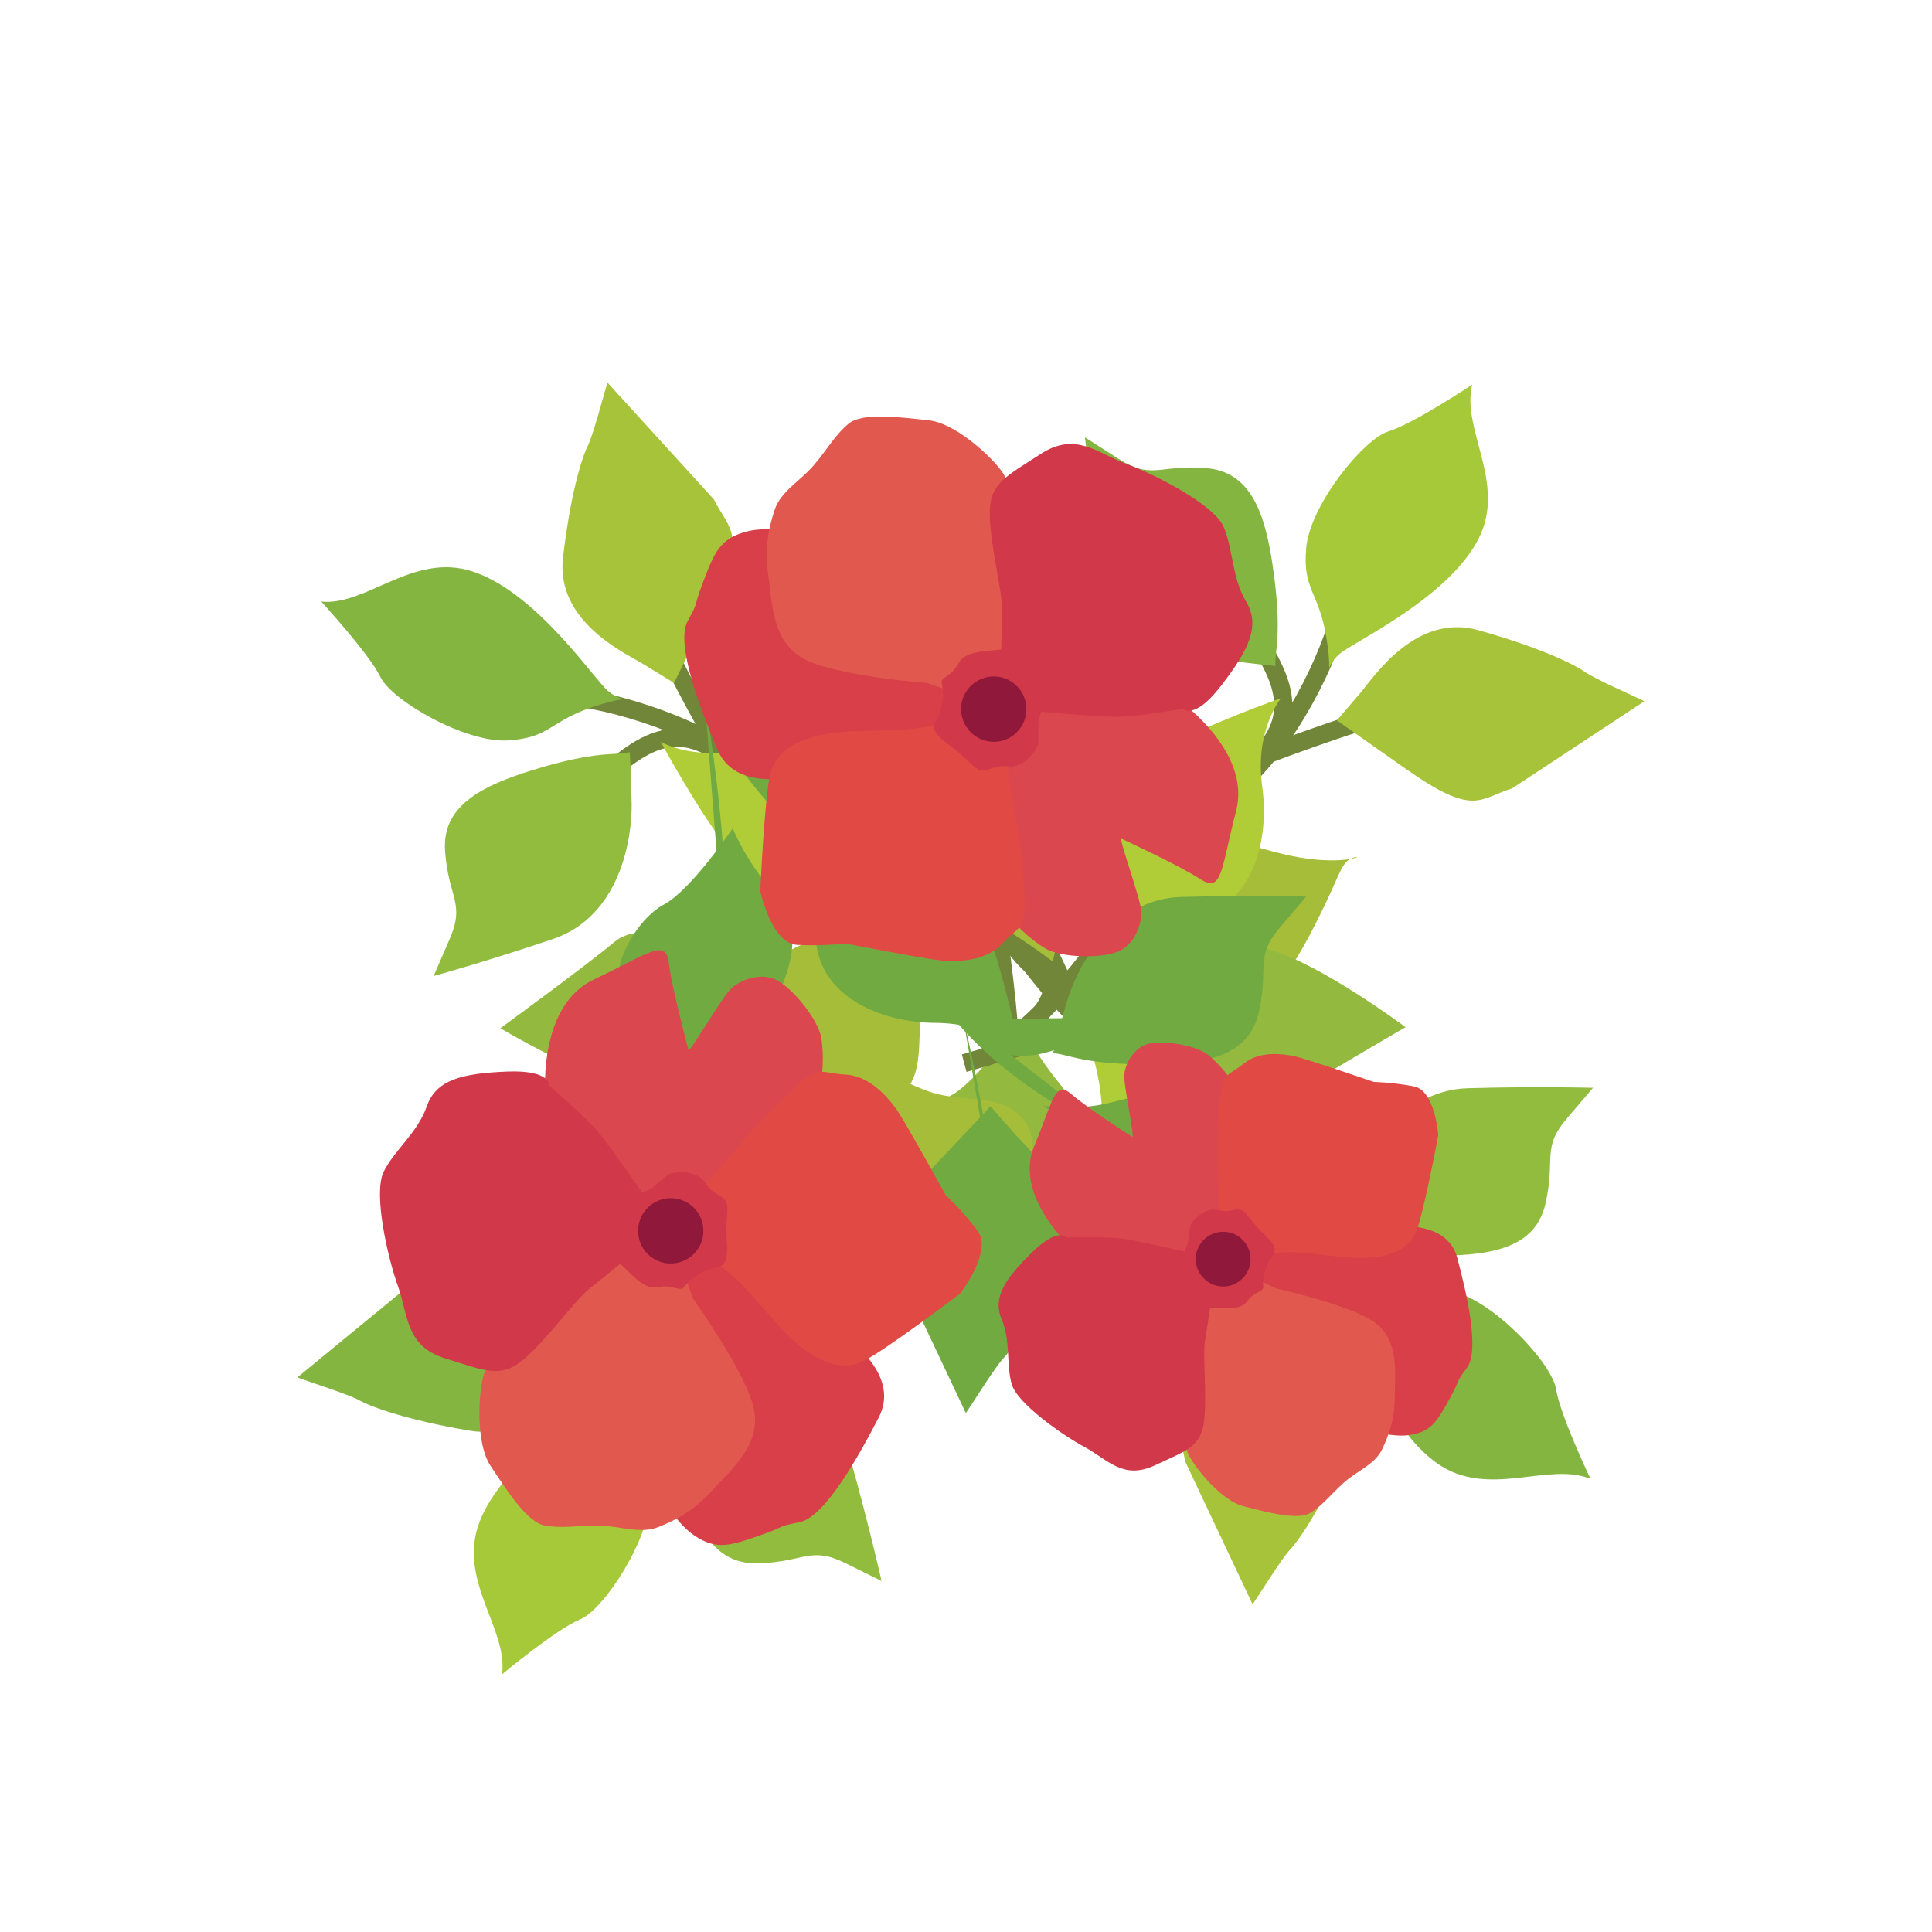 <?xml version="1.0" encoding="utf-8"?>
<!-- Generator: Adobe Illustrator 23.1.1, SVG Export Plug-In . SVG Version: 6.00 Build 0)  -->
<svg version="1.1" id="Layer_1" xmlns="http://www.w3.org/2000/svg" xmlns:xlink="http://www.w3.org/1999/xlink" x="0px" y="0px"
	 viewBox="0 0 108 108" style="enable-background:new 0 0 108 108;" xml:space="preserve">
<style type="text/css">
	.st0{fill:none;stroke:#718638;stroke-width:1.013;stroke-miterlimit:10;}
	.st1{fill:#A6C339;}
	.st2{fill:#85B541;}
	.st3{fill:#91BC3E;}
	.st4{fill:#B0CC37;}
	.st5{fill:#93B93F;}
	.st6{fill:#A6BD3A;}
	.st7{fill:#A5C939;}
	.st8{fill:#72AA42;}
	.st9{fill:#DA474E;}
	.st10{fill:#D83F48;}
	.st11{fill:#E1584F;}
	.st12{fill:#E14945;}
	.st13{fill:#D13849;}
	.st14{fill:#8F183B;}
</style>
<g>
	<path class="st0" d="M71.48,76.95c-0.06-2.42-1.01-6.76-1.68-9.84"/>
	<path class="st0" d="M77.88,73.83c-3.2-1.29-7.29-4.18-9.33-7.3"/>
	<path class="st0" d="M78.99,67.55c-3.63,1.75-6.65,3.78-9.15,0.14"/>
	<path class="st0" d="M64.38,60.63c-3.85-2.98-7.5-6.93-8.91-10.39"/>
	<path class="st0" d="M56.49,63.48c0.44-5.02-0.93-12.71-1.11-14.29"/>
	<path class="st0" d="M63.29,53.94c-2.98,0.93-4.67,2.38-7.6-2.56"/>
	<path class="st1" d="M66.25,81.69c-0.31-1.93-1.29-2.33,1.93-5.74l3.22-3.42c0,0,0.64,0.74,1.39,1.58
		c0.75,0.84,3.92,3.65,2.49,6.93c-1.43,3.28-2.67,5.06-3.15,5.57c-0.49,0.51-1.75,2.57-2.11,3.07"/>
	<path class="st2" d="M88.91,82.67c-2.34-0.98-5.72,1.13-8.56-0.86s-4.47-6.93-5.15-8.36c-0.68-1.42-1.84-0.81,0.84-0.86
		c2.69-0.05,2.84-0.96,5.17-0.4c2.33,0.56,5.56,4.04,5.78,5.48C87.21,79.11,88.91,82.67,88.91,82.67"/>
	<path class="st3" d="M74.9,69.57c0.7,0,1.48,0.57,4.86,0.62c3.38,0.05,6.04-0.31,6.63-2.89c0.59-2.58-0.24-3.09,1.21-4.79l1.45-1.7
		c0,0-2.91-0.09-6.96,0.02c-4.05,0.1-5.95,4.21-6.45,5.94C75.14,68.49,74.9,69.57,74.9,69.57"/>
	<path class="st4" d="M73.07,69.6c0,0-1.56-1.73-4.75-1.74c-3.19-0.02-6.69-1.59-6.69-4.97c0-3.38-1.09-5.24-1.09-5.24
		s-0.07,0.48,2.71,0.26c2.78-0.22,6.73,1.69,7.84,4.45C72.19,65.14,73.07,69.6,73.07,69.6"/>
	<path class="st5" d="M53.88,73.9c0,0,4.11-4.12,5.37-6.91c1.26-2.79,1.61-4.45-0.03-6.43C57.59,58.57,57,56.98,57,56.98
		s-2.32,3.45-3.84,4.26c-1.52,0.8-3.2,3.63-2.38,5.3C51.59,68.22,53.88,73.9,53.88,73.9"/>
	<path class="st6" d="M60.31,54.88c0,0.05,2.46,1.07,5.39,1.43c2.93,0.35,4.51,0.33,5.66-1.13c1.15-1.46,1.93-3,2.75-4.7
		c0.82-1.7,0.92-2.39,1.6-2.55c0.67-0.16-0.85,0.59-4.08-0.21c-3.23-0.8-4.77-1.69-6.12-0.63c-1.34,1.05-1.3,3-2.39,4.56
		C62.03,53.21,60.31,54.88,60.31,54.88"/>
	<path class="st0" d="M29.32,75.29c2.34-0.65,6.3-2.64,9.13-4.04"/>
	<path class="st0" d="M33.92,80.74c0.46-3.41,2.26-8.09,4.79-10.83"/>
	<path class="st0" d="M40.28,80.27c-2.59-3.09-5.29-5.52-2.38-8.84"/>
	<path class="st0" d="M43.4,64.4c1.94-4.46,4.87-8.97,7.89-11.19"/>
	<path class="st0" d="M38.71,57.46c4.97-0.8,12.1-4.02,13.58-4.58"/>
	<path class="st0" d="M49.62,61.71c-1.64-2.66-3.45-3.94,0.62-8"/>
	<path class="st2" d="M23.45,71.39c1.79-0.77,1.94-1.82,6.04,0.46l4.1,2.28c0,0-0.56,0.8-1.19,1.73c-0.63,0.93-2.58,4.7-6.11,4.12
		c-3.53-0.59-5.56-1.34-6.18-1.69c-0.62-0.35-2.92-1.07-3.49-1.29"/>
	<path class="st7" d="M28.06,93.6c0.37-2.51-2.5-5.26-1.26-8.51c1.24-3.25,5.62-6.04,6.84-7.04c1.22-1.01,0.33-1.98,1.04,0.61
		c0.71,2.59,1.63,2.51,1.66,4.91c0.03,2.4-2.55,6.38-3.9,6.95C31.09,91.07,28.06,93.6,28.06,93.6"/>
	<path class="st3" d="M37.32,76.8c0.17,0.68-0.19,1.58,0.59,4.87c0.78,3.29,1.79,5.78,4.43,5.72c2.64-0.06,2.94-0.99,4.94,0l2,0.99
		c0,0-0.63-2.84-1.72-6.75c-1.1-3.9-5.54-4.74-7.34-4.8C38.42,76.77,37.32,76.8,37.32,76.8"/>
	<path class="st4" d="M36.83,75.03c0,0,1.29-1.93,0.52-5.03c-0.77-3.1-0.1-6.88,3.17-7.7c3.27-0.83,4.82-2.35,4.82-2.35
		s-0.48,0.05,0.41,2.69c0.89,2.64,0.01,6.94-2.39,8.69C40.95,73.09,36.83,75.03,36.83,75.03"/>
	<path class="st5" d="M27.97,57.48c0,0,5,2.98,8.01,3.51c3.01,0.54,4.71,0.46,6.23-1.6c1.52-2.07,2.92-3.04,2.92-3.04
		s-3.91-1.4-5.07-2.68c-1.15-1.28-4.3-2.21-5.72-1.01C32.91,53.87,27.97,57.48,27.97,57.48"/>
	<path class="st6" d="M47.99,59.05c-0.05,0.02-0.44,2.65-0.06,5.57c0.38,2.93,0.78,4.46,2.48,5.21c1.7,0.76,3.38,1.14,5.23,1.51
		c1.85,0.38,2.55,0.31,2.86,0.92c0.32,0.61-0.78-0.68-0.8-4.01c-0.01-3.33,0.46-5.04-0.89-6.08c-1.35-1.04-3.23-0.52-5.01-1.2
		C50.02,60.31,47.99,59.05,47.99,59.05"/>
	<path class="st0" d="M36.31,33.98c0.77,2.3,2.95,6.16,4.5,8.91"/>
	<path class="st0" d="M31.1,38.84c3.43,0.29,8.2,1.85,11.06,4.24"/>
	<path class="st0" d="M31.89,45.18c2.96-2.74,5.25-5.56,8.71-2.82"/>
	<path class="st0" d="M47.88,47.5c4.55,1.72,9.21,4.42,11.57,7.32"/>
	<path class="st0" d="M54.58,42.46c1.05,4.93,4.62,11.88,5.26,13.34"/>
	<path class="st0" d="M50.88,53.58c2.57-1.77,3.76-3.65,8.02,0.22"/>
	<path class="st1" d="M39.91,27.92c0.86,1.75,1.92,1.84-0.16,6.05l-2.07,4.21c0,0-0.83-0.52-1.79-1.1s-4.82-2.34-4.42-5.89
		c0.41-3.55,1.06-5.62,1.38-6.25c0.32-0.63,0.92-2.97,1.11-3.55"/>
	<path class="st2" d="M17.96,33.63c2.53,0.25,5.13-2.76,8.44-1.69c3.31,1.07,6.31,5.31,7.38,6.48c1.07,1.16,2,0.23-0.56,1.07
		c-2.55,0.84-2.43,1.75-4.82,1.9c-2.39,0.15-6.5-2.23-7.13-3.54C20.63,36.54,17.96,33.63,17.96,33.63"/>
	<path class="st3" d="M35.2,42.04c-0.67,0.21-1.58-0.11-4.83,0.83c-3.25,0.94-5.69,2.07-5.49,4.71c0.19,2.64,1.14,2.89,0.25,4.93
		l-0.89,2.05c0,0,2.81-0.77,6.65-2.06c3.85-1.29,4.45-5.77,4.42-7.57C35.28,43.14,35.2,42.04,35.2,42.04"/>
	<path class="st4" d="M36.94,41.47c0,0,2,1.19,5.05,0.27c3.06-0.92,6.86-0.45,7.85,2.78c0.99,3.23,2.59,4.69,2.59,4.69
		s-0.08-0.48-2.67,0.54c-2.59,1.02-6.93,0.36-8.8-1.96C39.09,45.49,36.94,41.47,36.94,41.47"/>
	<path class="st5" d="M54.02,31.74c0,0-2.72,5.14-3.11,8.18c-0.39,3.04-0.23,4.73,1.91,6.14s3.18,2.76,3.18,2.76s1.2-3.98,2.42-5.19
		c1.22-1.22,1.99-4.41,0.72-5.77C57.88,36.49,54.02,31.74,54.02,31.74"/>
	<path class="st6" d="M53.46,51.81c-0.02-0.05-2.67-0.31-5.57,0.22c-2.9,0.52-4.41,1-5.08,2.74c-0.67,1.74-0.96,3.43-1.25,5.3
		c-0.28,1.86-0.18,2.56-0.78,2.91c-0.6,0.35,0.64-0.82,3.96-1c3.32-0.18,5.06,0.21,6.03-1.19c0.97-1.4,0.36-3.25,0.94-5.06
		C52.3,53.9,53.46,51.81,53.46,51.81"/>
	<path class="st0" d="M79.1,39.57c-2.39,0.4-6.55,1.96-9.5,3.06"/>
	<path class="st0" d="M75.11,33.67c-0.82,3.35-3.1,7.81-5.91,10.27"/>
	<path class="st0" d="M68.73,33.47c2.25,3.35,4.68,6.05,1.43,9.04"/>
	<path class="st0" d="M63.95,48.91c-2.4,4.23-5.8,8.41-9.03,10.3"/>
	<path class="st0" d="M67.89,56.31c-5.03,0.27-12.45,2.71-13.99,3.12"/>
	<path class="st0" d="M57.48,50.93c1.35,2.82,3.02,4.28-1.46,7.88"/>
	<path class="st1" d="M84.53,44.07c-1.86,0.58-2.12,1.61-5.96-1.1l-3.84-2.7c0,0,0.64-0.74,1.37-1.6c0.72-0.86,3.06-4.4,6.51-3.45
		c3.45,0.96,5.39,1.92,5.97,2.33c0.58,0.41,2.79,1.37,3.34,1.65"/>
	<path class="st7" d="M82.3,21.5c-0.64,2.46,1.93,5.5,0.36,8.6c-1.57,3.1-6.23,5.41-7.54,6.28c-1.31,0.87-0.54,1.94-0.97-0.71
		c-0.43-2.65-1.35-2.67-1.13-5.06c0.22-2.39,3.21-6.08,4.61-6.5C79.01,23.69,82.3,21.5,82.3,21.5"/>
	<path class="st2" d="M71.31,37.23c-0.1-0.69,0.36-1.55-0.07-4.9c-0.42-3.35-1.16-5.94-3.8-6.16c-2.64-0.22-3.03,0.68-4.91-0.52
		l-1.88-1.2c0,0,0.32,2.89,1,6.89c0.68,4,5.01,5.3,6.79,5.55C70.21,37.13,71.31,37.23,71.31,37.23"/>
	<path class="st4" d="M71.61,39.03c0,0-1.49,1.79-1.05,4.95c0.44,3.16-0.63,6.85-3.97,7.33c-3.34,0.48-5.04,1.82-5.04,1.82
		s0.48,0-0.12-2.72c-0.61-2.72,0.72-6.9,3.3-8.39C67.31,40.53,71.61,39.03,71.61,39.03"/>
	<path class="st5" d="M78.57,57.42c0,0-4.66-3.49-7.6-4.34c-2.94-0.85-4.63-0.96-6.37,0.94c-1.73,1.9-3.22,2.71-3.22,2.71
		s3.74,1.81,4.76,3.2c1.01,1.39,4.04,2.66,5.59,1.61C73.27,60.49,78.57,57.42,78.57,57.42"/>
	<path class="st6" d="M58.83,53.74c0.05-0.01,0.72-2.59,0.65-5.54c-0.07-2.95-0.31-4.51-1.92-5.45c-1.61-0.93-3.24-1.49-5.04-2.05
		c-1.8-0.57-2.5-0.57-2.75-1.22c-0.25-0.65,0.71,0.76,0.37,4.07c-0.34,3.31-0.99,4.97,0.24,6.14c1.23,1.18,3.16,0.86,4.86,1.72
		C56.94,52.28,58.83,53.74,58.83,53.74"/>
	<path class="st8" d="M55.44,66.27c-0.06-2.42-1.01-6.76-1.68-9.84"/>
	<path class="st8" d="M61.85,63.15c-3.2-1.29-7.29-4.18-9.33-7.3"/>
	<path class="st8" d="M62.96,56.86c-3.63,1.75-6.65,3.78-9.15,0.14"/>
	<path class="st8" d="M48.35,49.95c-3.85-2.98-7.5-6.93-8.91-10.39"/>
	<path class="st8" d="M40.46,52.8c0.44-5.02-0.93-12.71-1.11-14.29"/>
	<path class="st8" d="M47.26,43.26c-2.98,0.93-4.67,2.38-7.6-2.56"/>
	<path class="st8" d="M50.22,71c-0.31-1.93-1.29-2.33,1.93-5.74l3.22-3.42c0,0,0.64,0.74,1.39,1.58c0.75,0.84,3.93,3.65,2.49,6.93
		c-1.43,3.28-2.67,5.06-3.15,5.57c-0.49,0.51-1.75,2.57-2.11,3.07"/>
	<path class="st8" d="M72.88,71.98c-2.34-0.98-5.72,1.13-8.56-0.86c-2.85-1.99-4.47-6.93-5.15-8.36c-0.68-1.42-1.84-0.81,0.84-0.86
		c2.69-0.05,2.84-0.96,5.17-0.4c2.33,0.56,5.56,4.04,5.78,5.48C71.18,68.42,72.88,71.98,72.88,71.98"/>
	<path class="st8" d="M58.87,58.88c0.7,0,1.48,0.57,4.86,0.62c3.38,0.05,6.04-0.31,6.63-2.89c0.59-2.58-0.24-3.09,1.21-4.79
		l1.45-1.7c0,0-2.91-0.09-6.96,0.02c-4.05,0.1-5.95,4.21-6.45,5.94C59.11,57.81,58.87,58.88,58.87,58.88"/>
	<path class="st8" d="M57.04,58.92c0,0-1.56-1.73-4.75-1.74c-3.19-0.02-6.69-1.59-6.69-4.97c0-3.38-1.09-5.24-1.09-5.24
		s-0.07,0.48,2.71,0.26c2.78-0.22,6.73,1.69,7.84,4.45C56.16,54.45,57.04,58.92,57.04,58.92"/>
	<path class="st8" d="M37.85,63.21c0,0,4.11-4.12,5.37-6.91c1.26-2.79,1.61-4.45-0.03-6.43c-1.63-1.98-2.23-3.57-2.23-3.57
		s-2.32,3.45-3.84,4.26c-1.52,0.8-3.2,3.63-2.38,5.3C35.56,57.53,37.85,63.21,37.85,63.21"/>
	<path class="st8" d="M44.28,44.19c0,0.05,2.46,1.07,5.39,1.43c2.93,0.35,4.51,0.33,5.66-1.13c1.15-1.46,1.93-3,2.75-4.7
		c0.82-1.7,0.92-2.39,1.6-2.55c0.67-0.16-0.85,0.59-4.08-0.21c-3.23-0.8-4.77-1.69-6.12-0.63c-1.34,1.05-1.3,3-2.39,4.56
		C46,42.53,44.28,44.19,44.28,44.19"/>
	<path class="st9" d="M36.52,67.83c-0.06-0.23-6.04-6.85-6.04-6.85s-0.35-4.78,2.71-6.22c3.05-1.44,4.03-2.36,4.2-0.92
		c0.17,1.44,1.04,4.61,1.09,4.84c0.06,0.23,1.9-2.99,2.42-3.45c0.52-0.46,1.67-0.92,2.59-0.4c0.92,0.52,2.24,2.19,2.42,3.17
		c0.17,0.98,0.35,4.72-2.24,6.16c-2.59,1.44-4.32,3.03-4.32,3.03l-2.01,1.11L36.52,67.83z"/>
	<path class="st10" d="M38.82,68c0,0,7.77,6.1,8.58,6.79c0.81,0.69,2.76,2.42,1.73,4.43c-1.04,2.02-2.99,5.58-4.43,5.87
		c-1.44,0.29-0.58,0.17-2.25,0.75c-1.67,0.58-2.42,0.81-3.63,0c-1.21-0.81-2.36-2.82-2.99-5.18c-0.63-2.36,0.35-8.4,0.35-8.4
		s1.27-2.01,1.38-2.24C37.67,69.79,38.82,68,38.82,68"/>
	<path class="st11" d="M35.61,68.81c0,0-8.13,7.2-8.48,7.83c-0.35,0.63-0.63,3.91,0.29,5.3c0.92,1.38,2.05,3.17,3.04,3.34
		c0.99,0.17,1.74,0,2.95,0c1.21,0,2.35,0.5,3.4,0.08c1.05-0.42,2.01-0.94,3.05-2.09s2.65-2.47,2.3-4.43
		c-0.35-1.96-3.4-6.22-3.4-6.22l-0.81-2.13l-0.46-1.67H35.61z"/>
	<path class="st12" d="M37.79,68.29c0,0,1.5,1.79,2.76,2.71c1.27,0.92,2.59,2.88,3.91,4.03c1.32,1.15,2.59,1.61,3.74,1.09
		c1.15-0.52,5.47-3.81,5.47-3.81s1.84-2.35,0.98-3.5c-0.86-1.15-1.79-2.01-1.79-2.01s-2.19-3.97-2.7-4.72
		c-0.52-0.75-1.55-1.94-2.88-2.01c-1.33-0.07-1.44-0.55-2.76,0.65c-1.32,1.2-2.3,2.23-3.17,3.27c-0.86,1.04-2.22,2.56-2.71,3.2
		C38.17,67.83,37.79,68.29,37.79,68.29"/>
	<path class="st13" d="M36.82,68c0,0-2.78-4.09-3.58-4.95c-0.81-0.86-2.53-2.35-2.53-2.35s0.11-0.9-2.36-0.8
		c-2.48,0.1-3.97,0.44-4.49,1.94c-0.52,1.5-1.84,2.47-2.42,3.68c-0.58,1.21,0.23,4.78,0.81,6.39c0.58,1.61,0.4,3.34,2.65,4.03
		c2.24,0.69,3.11,1.15,4.43,0c1.32-1.15,2.88-3.34,3.63-3.91c0.75-0.57,1.99-1.67,2.66-2.07c0.67-0.4,1.21-1.15,1.21-1.15V68z"/>
	<path class="st13" d="M35.67,66.8c-0.52,0.23-1.56,1.49-1.56,1.49s-0.09,1.07,0,1.33c0.09,0.26-0.17,0.29,0.56,1.01
		c0.73,0.72,1.39,1.49,2.14,1.32c0.75-0.17,1.2,0.27,1.41,0.02c0.21-0.24,0.31-0.45,1.1-0.89c0.79-0.44,1.44,0.13,1.31-1.66
		c-0.13-1.79,0.37-2.17-0.47-2.63c-0.84-0.45-0.61-0.89-1.38-1.15c-0.78-0.26-1.41,0-1.41,0l-0.92,0.78L35.67,66.8z"/>
	<path class="st14" d="M39.32,68.81c0,1.01-0.82,1.82-1.83,1.82c-1.01,0-1.82-0.82-1.82-1.82c0-1.01,0.82-1.83,1.82-1.83
		C38.51,66.98,39.32,67.8,39.32,68.81"/>
	<path class="st9" d="M67.22,70.33c-0.17-0.11-7.6-0.85-7.6-0.85s-2.9-2.77-1.82-5.38c1.08-2.61,1.17-3.73,2.09-2.94
		c0.92,0.8,3.23,2.28,3.4,2.39c0.17,0.11-0.5-2.93-0.44-3.5c0.06-0.58,0.52-1.51,1.38-1.71c0.86-0.2,2.62,0.1,3.28,0.61
		c0.66,0.51,2.87,2.74,2.07,5.09c-0.8,2.35-0.97,4.31-0.97,4.31l-0.62,1.82L67.22,70.33z"/>
	<path class="st10" d="M68.75,69.14c0,0,8.26-0.59,9.14-0.61c0.89-0.02,3.08-0.05,3.57,1.78c0.49,1.83,1.28,5.15,0.55,6.14
		c-0.73,0.99-0.26,0.43-0.97,1.73c-0.71,1.3-1.05,1.86-2.25,2.04c-1.2,0.18-3.05-0.42-4.77-1.53c-1.72-1.11-4.51-5.41-4.51-5.41
		s-0.35-1.96-0.4-2.17C69.04,70.9,68.75,69.14,68.75,69.14"/>
	<path class="st11" d="M67.21,71.45c0,0-1,9.04-0.86,9.63c0.14,0.59,1.81,2.78,3.16,3.12c1.35,0.34,3.05,0.81,3.76,0.36
		c0.71-0.45,1.08-0.98,1.83-1.66c0.75-0.68,1.74-1.02,2.15-1.86c0.41-0.85,0.72-1.72,0.72-3.02c0-1.3,0.25-3.03-1.06-4.05
		c-1.32-1.02-5.61-1.95-5.61-1.95l-1.7-0.87l-1.23-0.78L67.21,71.45z"/>
	<path class="st12" d="M68.27,69.9c0,0,1.93,0.27,3.24,0.12c1.3-0.14,3.23,0.33,4.7,0.3c1.47-0.03,2.51-0.46,2.94-1.43
		c0.42-0.97,1.25-5.44,1.25-5.44s-0.18-2.5-1.36-2.72c-1.18-0.23-2.24-0.25-2.24-0.25s-3.59-1.23-4.33-1.41
		c-0.74-0.17-2.05-0.34-2.92,0.37c-0.87,0.7-1.2,0.47-1.35,1.96c-0.15,1.49-0.17,2.68-0.13,3.81c0.05,1.13,0.06,2.84,0.12,3.51
		C68.24,69.4,68.27,69.9,68.27,69.9"/>
	<path class="st13" d="M67.51,70.27c0,0-4.02-0.97-5.01-1.06c-0.99-0.08-2.89-0.03-2.89-0.03s-0.43-0.62-1.92,0.83
		c-1.48,1.45-2.22,2.51-1.7,3.73c0.52,1.22,0.25,2.57,0.57,3.65c0.32,1.07,2.83,2.84,4.09,3.51c1.26,0.68,2.13,1.85,3.91,1.01
		c1.78-0.83,2.58-1.03,2.75-2.49c0.17-1.46-0.09-3.69,0.05-4.47c0.14-0.78,0.3-2.16,0.49-2.79c0.19-0.63,0.1-1.39,0.1-1.39
		L67.51,70.27z"/>
	<path class="st13" d="M66.12,70.17c-0.19,0.44-0.13,1.8-0.13,1.8s0.55,0.72,0.75,0.83c0.2,0.11,0.06,0.28,0.92,0.31
		c0.86,0.03,1.7,0.14,2.07-0.38c0.37-0.53,0.89-0.51,0.89-0.78c-0.01-0.27-0.06-0.45,0.18-1.17c0.24-0.72,0.97-0.73-0.12-1.77
		c-1.09-1.04-0.99-1.55-1.77-1.36c-0.78,0.19-0.88-0.21-1.5,0.06c-0.63,0.28-0.87,0.79-0.87,0.79l-0.14,1L66.12,70.17z"/>
	<path class="st14" d="M69.51,69.36c0.57,0.63,0.52,1.59-0.11,2.16c-0.63,0.57-1.59,0.52-2.16-0.11c-0.57-0.63-0.52-1.59,0.11-2.16
		C67.98,68.69,68.95,68.73,69.51,69.36"/>
	<path class="st9" d="M56.93,39.52c0.21,0.1,9.13-0.25,9.13-0.25s3.89,2.8,3.04,6.06c-0.85,3.27-0.77,4.61-1.99,3.82
		c-1.22-0.79-4.2-2.16-4.41-2.26c-0.21-0.1,1.08,3.38,1.1,4.07c0.02,0.69-0.36,1.87-1.35,2.25c-0.99,0.38-3.12,0.32-3.98-0.17
		c-0.86-0.49-3.84-2.76-3.29-5.67c0.56-2.91,0.44-5.26,0.44-5.26l0.44-2.26L56.93,39.52z"/>
	<path class="st10" d="M55.32,41.18c0,0-9.67,2.05-10.71,2.23c-1.05,0.18-3.63,0.57-4.51-1.52c-0.88-2.09-2.37-5.88-1.66-7.17
		c0.7-1.29,0.24-0.55,0.87-2.2c0.63-1.65,0.93-2.37,2.32-2.78c1.39-0.41,3.68,0,5.9,1.02c2.22,1.03,6.23,5.65,6.23,5.65
		s0.73,2.26,0.84,2.5C54.69,39.15,55.32,41.18,55.32,41.18"/>
	<path class="st11" d="M56.76,38.2c0,0-0.31-10.86-0.57-11.53c-0.26-0.67-2.6-2.99-4.25-3.17c-1.65-0.18-3.74-0.46-4.51,0.19
		c-0.77,0.65-1.11,1.33-1.89,2.26c-0.77,0.93-1.89,1.49-2.24,2.56c-0.35,1.07-0.57,2.15-0.35,3.68c0.22,1.53,0.2,3.62,1.93,4.61
		c1.72,0.99,6.95,1.38,6.95,1.38l2.15,0.75l1.58,0.72L56.76,38.2z"/>
	<path class="st12" d="M55.77,40.2c0,0-2.33,0-3.85,0.39c-1.52,0.38-3.87,0.14-5.6,0.42c-1.73,0.28-2.9,0.95-3.24,2.17
		c-0.34,1.22-0.58,6.64-0.58,6.64s0.62,2.92,2.06,3c1.44,0.08,2.69-0.08,2.69-0.08s4.45,0.87,5.36,0.95
		c0.91,0.08,2.48,0.06,3.39-0.92c0.91-0.98,1.34-0.75,1.28-2.53c-0.07-1.78-0.24-3.2-0.48-4.53c-0.24-1.33-0.53-3.34-0.72-4.13
		C55.88,40.79,55.77,40.2,55.77,40.2"/>
	<path class="st13" d="M56.61,39.64c0,0,4.92,0.49,6.1,0.42c1.18-0.06,3.43-0.44,3.43-0.44s0.62,0.67,2.13-1.3
		c1.51-1.96,2.21-3.33,1.39-4.69c-0.82-1.36-0.72-3-1.28-4.22c-0.56-1.22-3.81-2.89-5.42-3.48c-1.61-0.59-2.82-1.83-4.79-0.55
		c-1.97,1.28-2.88,1.65-2.84,3.4c0.03,1.75,0.72,4.35,0.68,5.29c-0.04,0.94,0,2.6-0.12,3.37c-0.12,0.78,0.11,1.66,0.11,1.66
		L56.61,39.64z"/>
	<path class="st13" d="M58.26,39.53c0.16-0.55-0.15-2.15-0.15-2.15s-0.77-0.76-1.02-0.85c-0.25-0.1-0.12-0.32-1.14-0.22
		c-1.02,0.1-2.04,0.11-2.39,0.8c-0.35,0.69-0.97,0.75-0.92,1.06c0.05,0.32,0.15,0.53-0.02,1.41c-0.17,0.89-1.02,1.02,0.44,2.07
		c1.46,1.05,1.43,1.67,2.32,1.32c0.89-0.35,1.07,0.11,1.77-0.32c0.7-0.43,0.9-1.08,0.9-1.08l0-1.21L58.26,39.53z"/>
	<path class="st14" d="M54.38,41.04c-0.77-0.65-0.88-1.8-0.23-2.57c0.65-0.77,1.8-0.88,2.57-0.23c0.77,0.65,0.88,1.8,0.23,2.57
		C56.31,41.59,55.16,41.69,54.38,41.04"/>
</g>
</svg>
